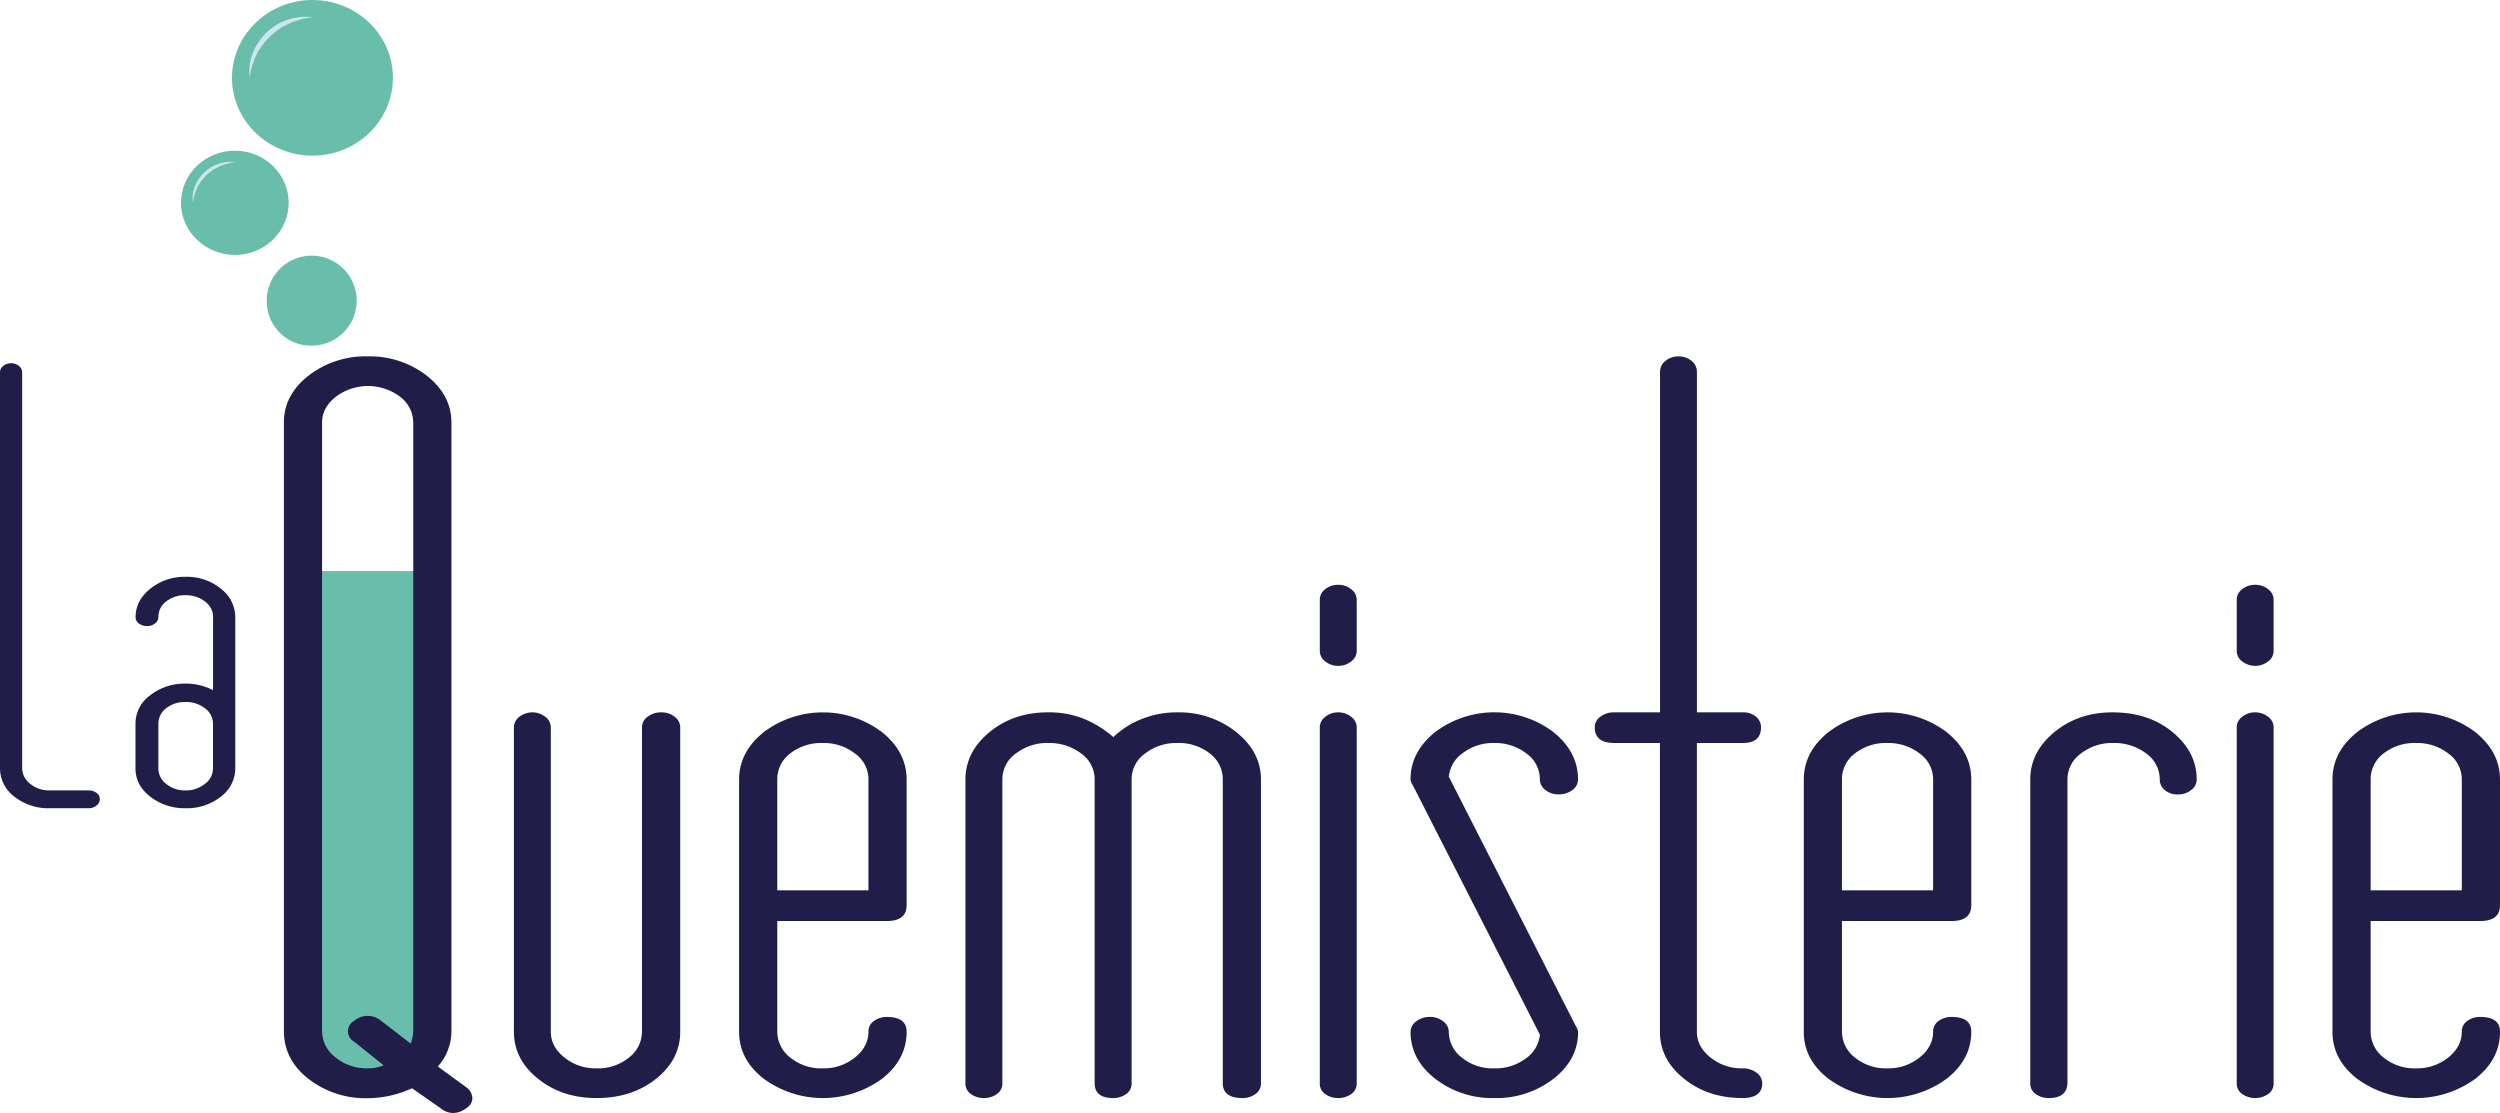 <svg preserveAspectRatio="xMidYMid meet" data-bbox="0 0 829.81 369.43" viewBox="0 0 829.81 369.43" xmlns="http://www.w3.org/2000/svg" data-type="color" role="img">
    <g>
        <path d="M103 189.55h38.44l-1.37 136s1.37 24.62-5.5 28.14-17.84 7-22 5.86-12.35-15.24-12.35-15.24l1.37-28.14-1.37-118.4z" fill="#69beab" data-color="1"></path>
        <path d="M29.44 268.27h-13a18 18 0 01-11.65-3.84A11.76 11.76 0 010 254.88V123.52a2.6 2.6 0 011.11-2.07 4 4 0 012.57-.88 4 4 0 012.58.88 2.61 2.61 0 011.1 2.07v131.36a6.58 6.58 0 002.7 5.31 9.84 9.84 0 006.38 2.17h13a4.38 4.38 0 012.58.79 2.5 2.5 0 011.1 2.17 2.6 2.6 0 01-1.1 2.07 4 4 0 01-2.58.88z" fill="#201e48" data-color="2"></path>
        <path d="M61.65 268.27a18.52 18.52 0 01-11.78-3.84c-3.28-2.57-4.9-5.68-4.9-9.35V240.3a11.64 11.64 0 014.9-9.54 18.53 18.53 0 0111.78-3.85 19.22 19.22 0 019.07 2.18v-24.23a6.3 6.3 0 00-2.7-5.22 10.16 10.16 0 00-6.37-2.07 10 10 0 00-6.5 2.07 6.39 6.39 0 00-2.58 5.22 2.6 2.6 0 01-1.11 2.07 4 4 0 01-2.57.88 4.47 4.47 0 01-2.83-.88 2.6 2.6 0 01-1.06-2.07c0-3.68 1.62-6.83 4.9-9.46a18.19 18.19 0 0111.78-3.94 17.72 17.72 0 0111.62 3.94 11.9 11.9 0 014.79 9.46v50.22a11.63 11.63 0 01-4.79 9.35 18 18 0 01-11.65 3.84zm0-35.26a10.08 10.08 0 00-6.5 2.07 6.43 6.43 0 00-2.58 5.22v14.78a6.48 6.48 0 002.58 5.11 9.7 9.7 0 006.5 2.17 9.84 9.84 0 006.35-2.17 6.39 6.39 0 002.7-5.11V240.3a6.34 6.34 0 00-2.7-5.22 10.22 10.22 0 00-6.35-2.08z" fill="#201e48" data-color="2"></path>
        <path d="M149.84 342.14a17.66 17.66 0 01-4.51 11.86l9.46 6.9a4.65 4.65 0 012 3.6 3.86 3.86 0 01-2 3.3 7.11 7.11 0 01-4.51 1.63 6.58 6.58 0 01-4.08-1.63l-9.45-6.58a35.68 35.68 0 01-14.72 3.3 30.88 30.88 0 01-19.63-6.41c-5.45-4.27-8.17-9.56-8.17-15.92V140.28q0-9.19 8.17-15.59a30.87 30.87 0 0119.63-6.4 30.85 30.85 0 0119.62 6.4q8.17 6.41 8.19 15.59zm-13.5 4.27a15.29 15.29 0 00.83-4.27V140.28a10.87 10.87 0 00-4.3-8.54 17.75 17.75 0 00-21.46 0q-4.51 3.62-4.51 8.54v201.86a11 11 0 004.51 8.87 16.32 16.32 0 0010.62 3.6 14 14 0 005.31-1l-9.81-7.88a3.92 3.92 0 010-6.88 6.93 6.93 0 019 0z" fill="#201e48" data-color="2"></path>
        <path d="M198 364.47q-11.46 0-19.42-6.41c-5.31-4.27-8-9.45-8-15.59V241.38a4.38 4.38 0 011.82-3.46 7 7 0 018.6 0 4.34 4.34 0 011.83 3.46v101.09c0 3.28 1.5 6.14 4.51 8.54a16.37 16.37 0 0010.63 3.6A16.19 16.19 0 00208.8 351a10.83 10.83 0 004.29-8.54V241.38a4.36 4.36 0 011.85-3.46 7.3 7.3 0 014.7-1.47 6.66 6.66 0 014.29 1.47 4.36 4.36 0 011.85 3.46v101.09c0 6.14-2.66 11.32-8 15.59s-11.91 6.41-19.78 6.41z" fill="#201e48" data-color="2"></path>
        <path d="M258 305.71v36.76a10.86 10.86 0 004.29 8.54 16.21 16.21 0 0010.84 3.6 16.38 16.38 0 0010.63-3.6c3-2.4 4.5-5.26 4.5-8.54a4.19 4.19 0 011.84-3.6 7.09 7.09 0 014.29-1.32q6.54 0 6.54 4.92c0 6.14-2.72 11.32-8.17 15.59a33.25 33.25 0 01-39.25 0c-5.46-4.27-8.19-9.45-8.19-15.59v-83.71q0-9.16 8.19-15.75a32.64 32.64 0 0139.25 0q8.17 6.59 8.17 15.75v41.7c0 3.49-2.18 5.25-6.54 5.25zm15.13-59.09a16.68 16.68 0 00-10.84 3.47 10.65 10.65 0 00-4.29 8.67v36.77h30.26v-36.77a10.49 10.49 0 00-4.5-8.67 16.86 16.86 0 00-10.67-3.47z" fill="#201e48" data-color="2"></path>
        <path d="M390.74 236.45a30.36 30.36 0 0119.61 6.55q8.19 6.59 8.19 15.75v100.79a4.19 4.19 0 01-1.85 3.61 7.16 7.16 0 01-4.29 1.32c-4.36 0-6.53-1.65-6.53-4.93V258.76a10.65 10.65 0 00-4.31-8.67 16.6 16.6 0 00-10.82-3.47 16.82 16.82 0 00-10.63 3.47 10.46 10.46 0 00-4.5 8.67v100.78a4.18 4.18 0 01-1.84 3.61 7.21 7.21 0 01-4.3 1.32c-4.08 0-6.13-1.65-6.13-4.93V258.76a10.46 10.46 0 00-4.5-8.67 17.5 17.5 0 00-11-3.47 16.88 16.88 0 00-10.63 3.47 10.49 10.49 0 00-4.5 8.67v100.78a4.2 4.2 0 01-1.83 3.61 7.21 7.21 0 01-4.3 1.32 7.14 7.14 0 01-4.29-1.32 4.18 4.18 0 01-1.84-3.61V258.76q0-9.16 8-15.75t19.42-6.56a30.69 30.69 0 0112.27 2.3 35.25 35.25 0 019.4 5.91 29 29 0 019.2-5.91 31.12 31.12 0 0112-2.3z" fill="#201e48" data-color="2"></path>
        <path d="M444.18 194.11a6.74 6.74 0 014.31 1.47 4.4 4.4 0 011.84 3.45v17.07a4.37 4.37 0 01-1.84 3.44 6.69 6.69 0 01-4.31 1.48 6.57 6.57 0 01-4.28-1.48 4.3 4.3 0 01-1.83-3.44V199a4.33 4.33 0 011.83-3.45 6.62 6.62 0 014.28-1.44zm0 42.34a6.74 6.74 0 014.31 1.47 4.4 4.4 0 011.84 3.46v118.16a4.23 4.23 0 01-1.84 3.61 7.24 7.24 0 01-4.31 1.32 7.11 7.11 0 01-4.28-1.32 4.17 4.17 0 01-1.83-3.61V241.38a4.34 4.34 0 011.83-3.46 6.62 6.62 0 014.28-1.47z" fill="#201e48" data-color="2"></path>
        <path d="M496 364.47a30.87 30.87 0 01-19.62-6.41c-5.45-4.27-8.18-9.45-8.18-15.59a4.32 4.32 0 011.85-3.44 7.22 7.22 0 014.7-1.48 6.64 6.64 0 014.29 1.48 4.3 4.3 0 011.85 3.44 10.83 10.83 0 004.29 8.54 16.16 16.16 0 0010.82 3.6 16.74 16.74 0 0010.44-3.27 11 11 0 004.7-7.88L469 260.74a4.4 4.4 0 01-.82-2q0-9.16 8.18-15.75a32.64 32.64 0 0139.25 0q8.18 6.59 8.18 15.75a4.36 4.36 0 01-1.84 3.47 7.36 7.36 0 01-4.69 1.46 6.68 6.68 0 01-4.3-1.46 4.36 4.36 0 01-1.84-3.47 10.52 10.52 0 00-4.5-8.67 16.88 16.88 0 00-10.62-3.45 16.51 16.51 0 00-10.41 3.3 10.87 10.87 0 00-4.7 7.87l42.11 82.7a4.4 4.4 0 01.81 2c0 6.14-2.73 11.32-8.18 15.59a30.88 30.88 0 01-19.63 6.39z" fill="#201e48" data-color="2"></path>
        <path d="M578.38 354.61a7.32 7.32 0 014.72 1.49 4.33 4.33 0 011.83 3.44c0 3.28-2.19 4.93-6.55 4.93q-11.45 0-19.41-6.41c-5.32-4.27-8-9.45-8-15.59v-95.85h-15.11c-4.36 0-6.53-1.74-6.53-5.24a4.34 4.34 0 011.83-3.46 7.3 7.3 0 014.7-1.47H551V123.53a4.64 4.64 0 011.84-3.77 6.67 6.67 0 014.3-1.47 6.75 6.75 0 014.3 1.47 4.61 4.61 0 011.81 3.77v112.92h15.14a6.53 6.53 0 014.51 1.47 4.57 4.57 0 011.63 3.46c0 3.5-2 5.24-6.14 5.24h-15.15v95.85c0 3.28 1.52 6.14 4.52 8.54a16.36 16.36 0 0010.62 3.6z" fill="#201e48" data-color="2"></path>
        <path d="M611.39 305.71v36.76a10.83 10.83 0 004.29 8.54 16.19 16.19 0 0010.83 3.6 16.41 16.41 0 0010.64-3.6c3-2.4 4.5-5.26 4.5-8.54a4.19 4.19 0 011.84-3.6 7.1 7.1 0 014.3-1.32q6.53 0 6.52 4.92c0 6.14-2.72 11.32-8.17 15.59a33.23 33.23 0 01-39.24 0c-5.47-4.27-8.18-9.45-8.18-15.59v-83.71c0-6.11 2.71-11.36 8.18-15.75a32.62 32.62 0 0139.24 0q8.18 6.59 8.17 15.75v41.7c0 3.49-2.17 5.25-6.52 5.25zm15.12-59.09a16.65 16.65 0 00-10.83 3.47 10.63 10.63 0 00-4.29 8.67v36.77h30.26v-36.77a10.52 10.52 0 00-4.5-8.67 16.88 16.88 0 00-10.64-3.47z" fill="#201e48" data-color="2"></path>
        <path d="M680 364.47a7.14 7.14 0 01-4.27-1.32 4.16 4.16 0 01-1.84-3.61V258.76q0-9.16 8-15.75t19.42-6.56q11.87 0 19.83 6.56c5.3 4.39 8 9.64 8 15.75a4.34 4.34 0 01-1.84 3.47 6.71 6.71 0 01-4.29 1.46 6.56 6.56 0 01-4.51-1.46 4.62 4.62 0 01-1.63-3.47 10.52 10.52 0 00-4.5-8.67 17.47 17.47 0 00-11-3.47 16.9 16.9 0 00-10.64 3.47 10.51 10.51 0 00-4.49 8.67v100.78c-.13 3.28-2.17 4.93-6.24 4.93z" fill="#201e48" data-color="2"></path>
        <path d="M748.55 194.11a6.71 6.71 0 014.3 1.47 4.32 4.32 0 011.82 3.45v17.07a4.29 4.29 0 01-1.82 3.44 7 7 0 01-8.59 0 4.31 4.31 0 01-1.84-3.44V199a4.34 4.34 0 011.84-3.45 6.66 6.66 0 014.29-1.44zm0 42.34a6.71 6.71 0 014.3 1.47 4.32 4.32 0 011.82 3.46v118.16a4.17 4.17 0 01-1.82 3.61 7.65 7.65 0 01-8.59 0 4.18 4.18 0 01-1.84-3.61V241.38a4.35 4.35 0 011.84-3.46 6.66 6.66 0 014.29-1.47z" fill="#201e48" data-color="2"></path>
        <path d="M786.88 305.71v36.76a10.85 10.85 0 004.28 8.54 16.25 16.25 0 0010.84 3.6 16.43 16.43 0 0010.64-3.6c3-2.4 4.49-5.26 4.49-8.54a4.23 4.23 0 011.83-3.6 7.14 7.14 0 014.3-1.32q6.56 0 6.55 4.92c0 6.14-2.73 11.32-8.18 15.59a33.25 33.25 0 01-39.25 0c-5.47-4.27-8.18-9.45-8.18-15.59v-83.71c0-6.11 2.71-11.36 8.18-15.75a32.64 32.64 0 0139.25 0q8.18 6.59 8.18 15.75v41.7c0 3.49-2.18 5.25-6.55 5.25zM802 246.62a16.71 16.71 0 00-10.84 3.47 10.64 10.64 0 00-4.28 8.67v36.77h30.25v-36.77a10.56 10.56 0 00-4.49-8.67 16.9 16.9 0 00-10.64-3.47z" fill="#201e48" data-color="2"></path>
        <path d="M88.54 100.27a14.93 14.93 0 1114.91 14.45 14.69 14.69 0 01-14.91-14.45" fill="#69beab" data-color="1"></path>
        <path d="M77 25.82C77 11.56 89 0 103.73 0s26.69 11.56 26.69 25.82-11.95 25.84-26.69 25.84S77 40.1 77 25.82" fill="#69beab" data-color="1"></path>
        <path d="M82.88 25.82s0-.49-.1-1.36a7.61 7.61 0 010-1.58 10.71 10.71 0 01.22-2.07 12.92 12.92 0 01.61-2.39 18.46 18.46 0 011.08-2.58 20.84 20.84 0 011.59-2.53 25.09 25.09 0 012-2.36 24 24 0 012.43-2 19 19 0 012.62-1.55 19.59 19.59 0 012.65-1 14 14 0 012.48-.59 13.38 13.38 0 012.13-.23 10 10 0 011.64 0c.91.05 1.42.1 1.42.1s-.51.1-1.4.24a20.7 20.7 0 00-3.54.87 16.22 16.22 0 00-2.24.83c-.81.29-1.56.78-2.39 1.17s-1.59 1-2.34 1.56a23.69 23.69 0 00-2.2 1.85 21.57 21.57 0 00-1.92 2.14c-.61.72-1.09 1.51-1.61 2.26s-.91 1.53-1.2 2.3a15.59 15.59 0 00-.81 2.15 18.55 18.55 0 00-.89 3.43c-.15.86-.25 1.34-.25 1.34" fill="#cbe6f0" data-color="3"></path>
        <path d="M60.07 67.32c0-9.55 8-17.3 17.88-17.3s17.87 7.75 17.87 17.3-8 17.31-17.82 17.31-17.93-7.75-17.93-17.31" fill="#69beab" data-color="1"></path>
        <path d="M64 67.32s0-.33-.07-.91a7.61 7.61 0 010-1.06 6.57 6.57 0 01.16-1.35 8 8 0 01.4-1.6 11.89 11.89 0 01.72-1.72 13.07 13.07 0 011.08-1.7 15.45 15.45 0 011.35-1.58 14.68 14.68 0 011.65-1.4A14.22 14.22 0 0171 55a12.22 12.22 0 011.78-.68 9.07 9.07 0 011.66-.4 7.47 7.47 0 011.42-.15 5.83 5.83 0 011.1 0l1 .06s-.35.07-.94.16a12.6 12.6 0 00-2.37.59 12.27 12.27 0 00-1.51.56c-.54.19-1 .52-1.59.77a18.66 18.66 0 00-1.57 1 15.43 15.43 0 00-1.48 1.24 17.21 17.21 0 00-1.28 1.43c-.41.48-.73 1-1.08 1.51s-.61 1-.8 1.55a10.53 10.53 0 00-.58 1.46 12.42 12.42 0 00-.6 2.29c-.09.57-.17.9-.17.9" fill="#cbe6f0" data-color="3"></path>
    </g>
</svg>